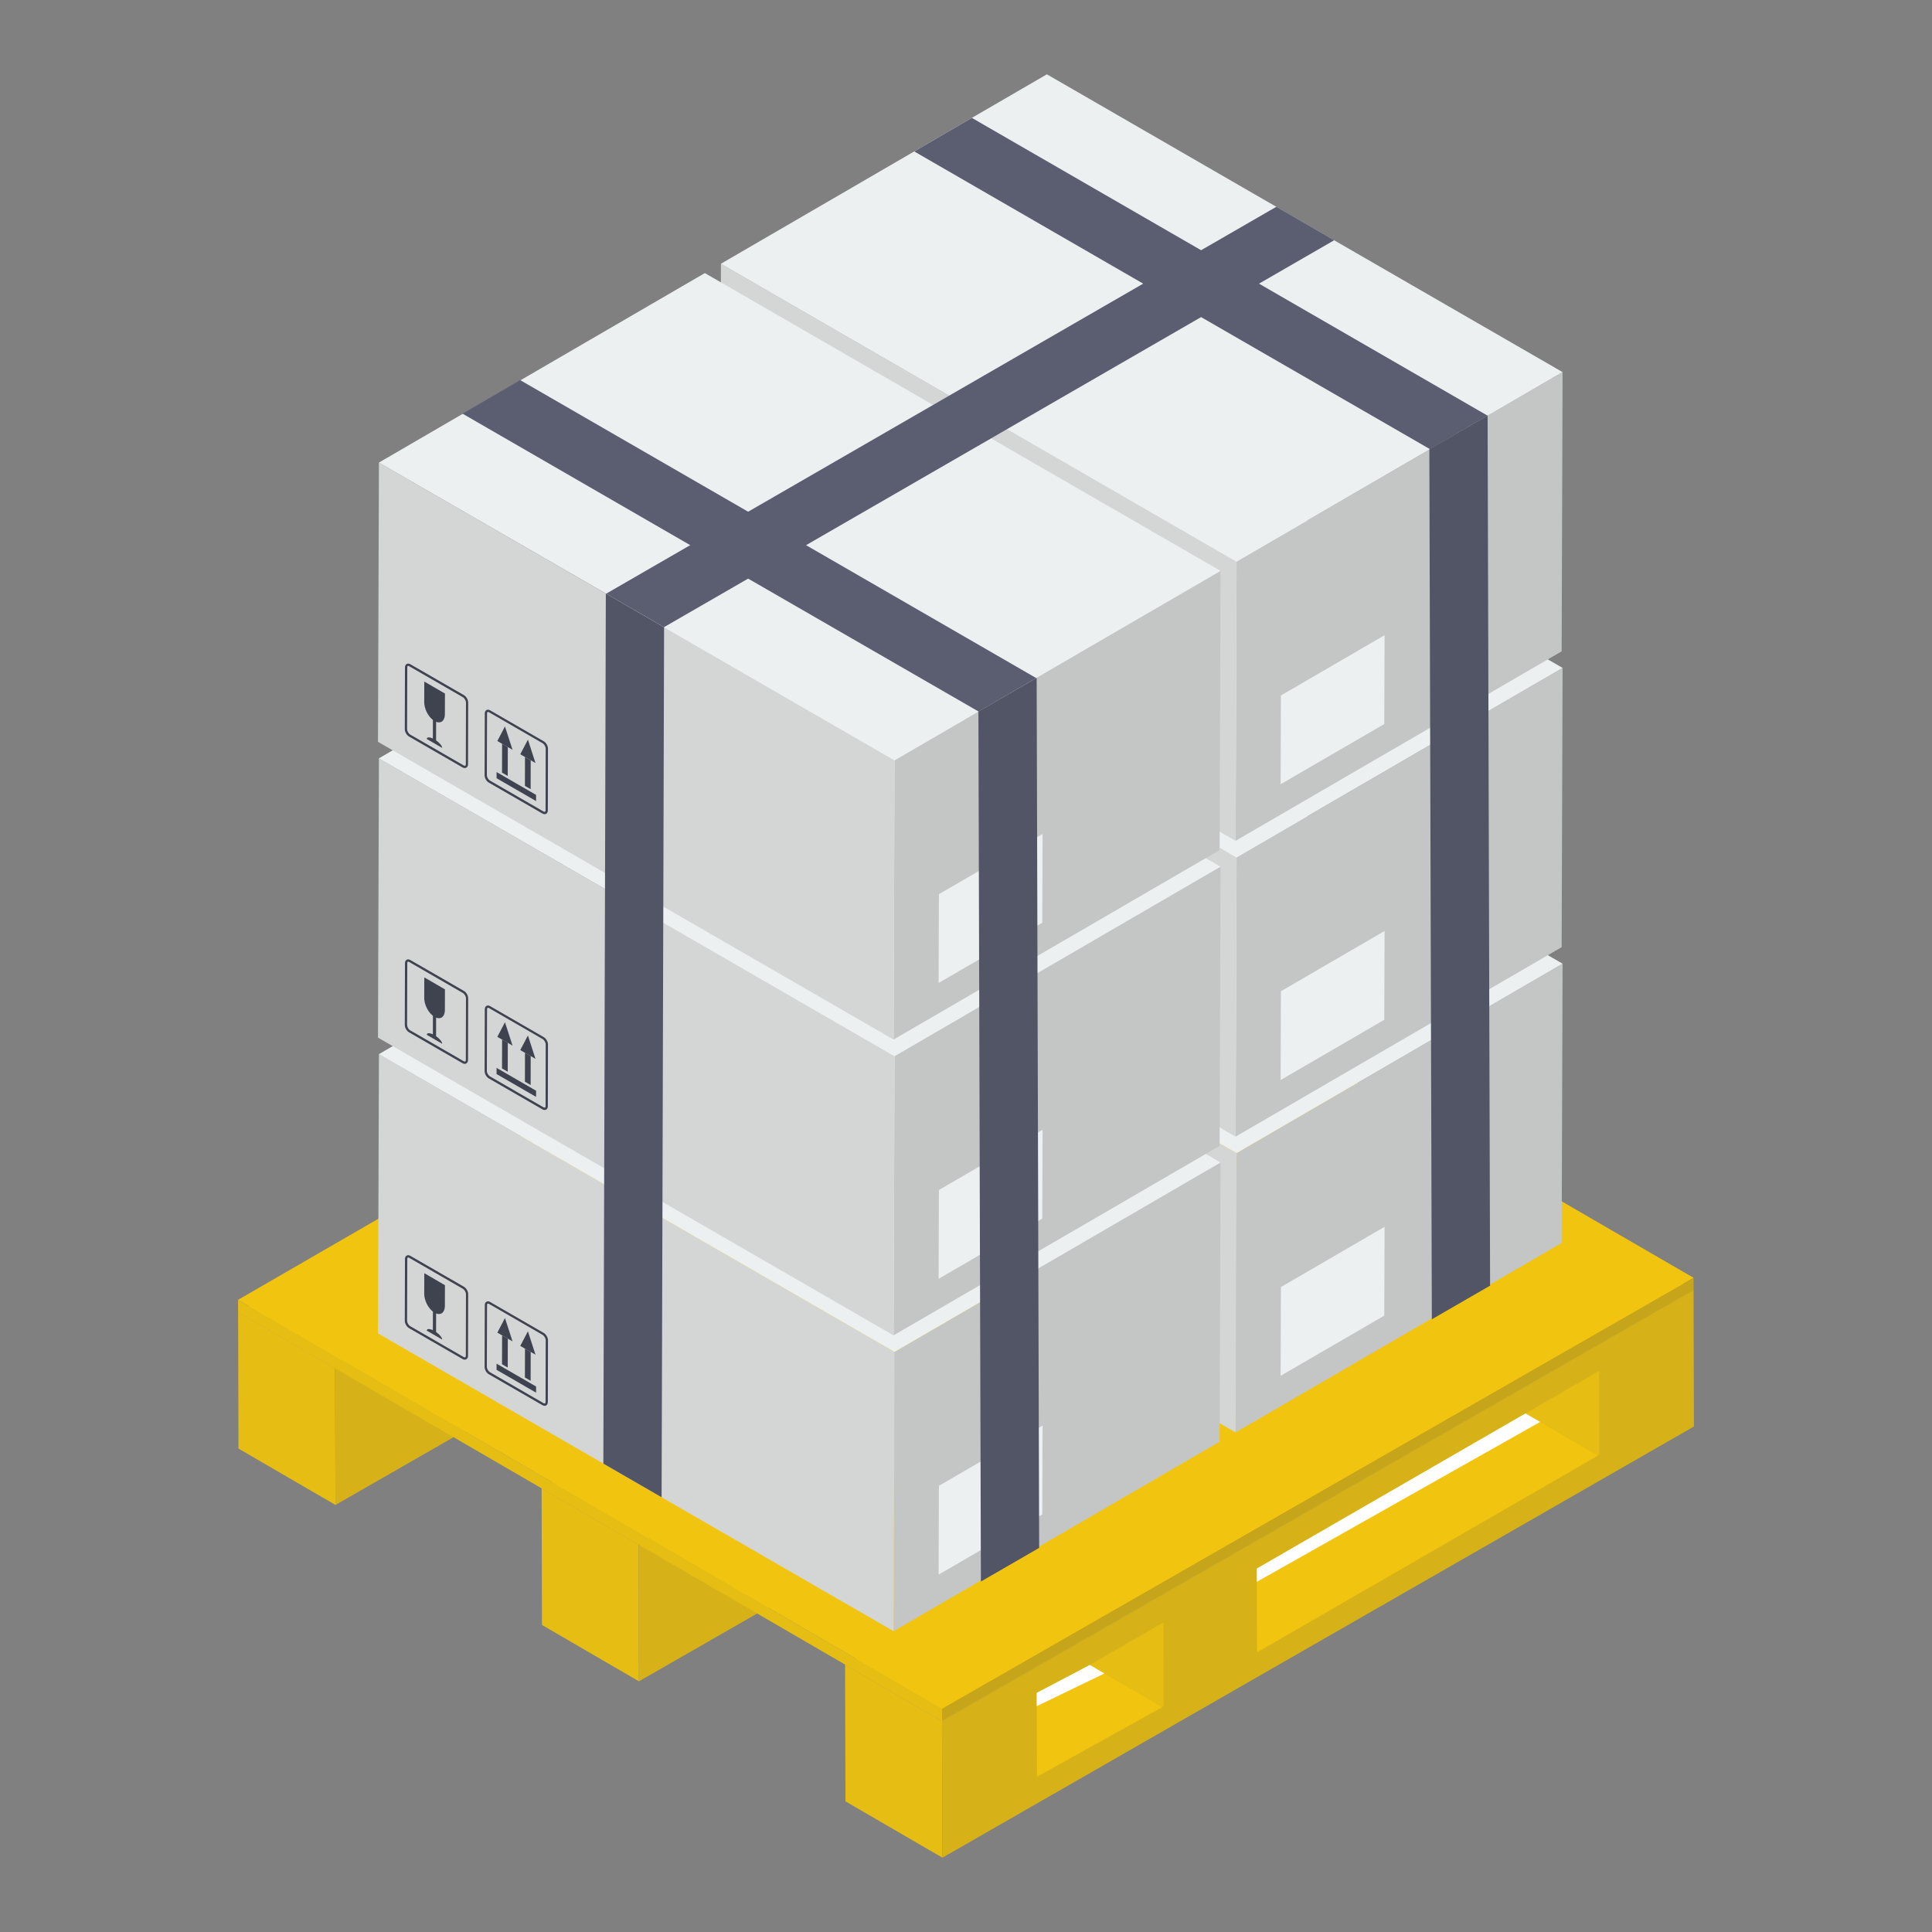 <svg id="Layer_1" enable-background="new 0 0 52 52" height="512" viewBox="0 0 52 52" width="512" xmlns="http://www.w3.org/2000/svg"><rect x="0" y="0" width="52" height="52" fill="#808080" stroke="none"/><g><g><g><g><g><path d="m25.355 46.325-2.61-1.517.01 3.675 2.61 1.517z" fill="#e5bd13"/></g><path d="m45.582 34.72-2.61-1.517-20.227 11.605 2.61 1.517z" fill="#f1c40f"/><g><path d="m25.355 46.325.01 3.675 20.227-11.605-.01-3.675z" fill="#d6b218"/></g><g><path d="m31.312 43.669.006 2.257-.035.02-1.952-1.134z" fill="#e5bd13"/><path d="m27.903 45.564 1.429-.752 1.952 1.134-3.374 1.875z" fill="#f1c40f"/><path d="m29.726 45.042-1.823.88v-.358l1.429-.752z" fill="#fff"/></g><g><path d="m43.039 36.899.006 2.257-.035.02-1.952-1.134z" fill="#e5bd13"/><path d="m33.827 42.217 7.231-4.175 1.952 1.134-9.177 5.298z" fill="#f1c40f"/><path d="m41.453 38.271-7.625 4.304v-.358l7.231-4.175z" fill="#fff"/></g><g><g><path d="m17.187 41.578-2.61-1.517.01 3.675 2.61 1.517z" fill="#e5bd13"/></g><path d="m37.414 29.973-2.61-1.517-20.227 11.605 2.61 1.517z" fill="#f1c40f"/><g><path d="m17.187 41.578.01 3.675 20.227-11.605-.01-3.675z" fill="#d6b218"/></g><g><path d="m23.144 38.922.006 2.257-.035.02-1.952-1.134z" fill="#d4dae8"/><path d="m19.735 40.817 1.429-.752 1.952 1.134-3.374 1.875z" fill="#f1c40f"/><path d="m21.558 40.295-1.823.88v-.358l1.429-.752z" fill="#fff"/></g><g><path d="m34.87 32.152.006 2.257-.035.02-1.952-1.134z" fill="#d4dae8"/><path d="m25.659 37.47 7.231-4.175 1.952 1.134-9.177 5.298z" fill="#f1c40f"/><path d="m33.284 33.524-7.625 4.304v-.358l7.231-4.175z" fill="#fff"/></g></g><g><g><path d="m9.019 36.831-2.61-1.517.01 3.675 2.61 1.517z" fill="#e5bd13"/></g><path d="m29.246 25.226-2.61-1.517-20.227 11.605 2.61 1.517z" fill="#f1c40f"/><g><path d="m9.019 36.831.01 3.675 20.227-11.605-.01-3.675z" fill="#d6b218"/></g><g><path d="m14.976 34.175.006 2.257-.035.02-1.952-1.134z" fill="#d4dae8"/><path d="m11.566 36.07 1.429-.752 1.952 1.134-3.374 1.875z" fill="#f1c40f"/><path d="m13.389 35.548-1.823.88v-.358l1.429-.752z" fill="#fff"/></g><g><path d="m26.702 27.405.006 2.257-.035.02-1.952-1.134z" fill="#d4dae8"/><path d="m17.491 32.723 7.231-4.175 1.952 1.134-9.177 5.298z" fill="#f1c40f"/><path d="m25.116 28.777-7.625 4.304v-.358l7.231-4.175z" fill="#fff"/></g></g><g><g><path d="m6.407 34.985.002.33 18.947 11.003-.002-.33z" fill="#e5bd13"/></g><g><path d="m25.354 45.987.002.33 20.227-11.597-.002-.33z" fill="#c6a51a"/></g><g><path d="m6.407 34.985 18.947 11.003 20.227-11.597-19.043-11.039z" fill="#f1c40f"/></g></g></g></g></g><g><g><g><g><g enable-background="new"><g><path d="m42.057 25.938-.025 7.516-8.775 5.099.025-7.516z" fill="#c4c6c6"/></g><g><path d="m37.266 33.02-.008 2.39-2.79 1.621.008-2.39z" fill="#ecf0f1"/></g><g><path d="m33.282 31.039-.025 7.516-13.878-8.015.025-7.516z" fill="#d4d6d6"/></g><g><path d="m42.057 25.938-8.775 5.099-13.88-8.013 8.775-5.099z" fill="#ecf0f1"/></g></g></g><g><g><g><g><g><path d="m23.414 30.482-.206.393.128.074.282.162z" fill="#3f434f"/></g></g></g><g><g><g><path d="m23.336 30.949-.002.777.154.089.002-.777z" fill="#3f434f"/></g></g></g><g><g><g><path d="m22.57 31.354-0.0.166 1.064.615 0-.166z" fill="#3f434f"/></g></g></g><g><g><g><path d="m20.625 28.918-.002.553c-0.0.175.1.378.234.481l-.001.499c-.094-.043-.165-.039-.165.013l.415.24c0-.052-.07-.138-.164-.203l.001-.499c.061.024.114.019.155-.007.049-.036.081-.104.081-.201l.002-.553z" fill="#3f434f"/></g></g></g><g><g><g><path d="m22.719 30.593-.002.777.154.089.002-.777z" fill="#3f434f"/></g></g></g><g><g><g><path d="m22.797 30.126-.205.393.128.074.281.161z" fill="#3f434f"/></g></g></g></g><g><g><g><g><path d="m21.715 31.247c-.019 0-.039-.006-.059-.017l-1.444-.833c-.062-.036-.112-.125-.112-.198l.005-1.662c0-.042.016-.075.045-.092.028-.016.064-.013.099.006l1.444.833c.064.037.115.126.114.199l-.004 1.662c0 .041-.017.074-.046.09-.012.007-.026.011-.041.011zm-1.524-2.751c-.004 0-.007.001-.01.002-.009.005-.014.02-.014.039l-.005 1.662c0 .052.038.119.082.145l1.444.833c.016.009.03.01.04.006.009-.005.014-.019.015-.037l.004-1.662c0-.051-.04-.12-.085-.146l-1.444-.833c-.01-.006-.019-.009-.027-.009z" fill="#3f434f"/></g></g></g><g><g><g><path d="m23.863 32.487c-.019 0-.039-.005-.059-.017l-1.444-.833c-.063-.036-.112-.123-.112-.198l.005-1.662c0-.041.016-.075.045-.091.029-.017.064-.014.099.006l1.444.834c.064.036.115.126.114.199l-.004 1.662c0 .04-.016.073-.044.09-.013.007-.027.011-.043.011zm-1.524-2.751c-.004 0-.008.001-.011.002-.009.005-.014.019-.014.038l-.005 1.662c0 .052.039.119.083.145l1.443.833c.016.009.031.01.04.006.009-.005.014-.019.014-.037l.004-1.662c0-.051-.04-.12-.085-.146l-1.444-.834c-.01-.005-.019-.008-.026-.008z" fill="#3f434f"/></g></g></g></g></g></g><g><g><g enable-background="new"><g><path d="m42.057 17.977-.025 7.516-8.775 5.099.025-7.516z" fill="#c4c6c6"/></g><g><path d="m37.266 25.058-.008 2.39-2.79 1.621.008-2.39z" fill="#ecf0f1"/></g><g><path d="m33.282 23.077-.025 7.516-13.878-8.015.025-7.516z" fill="#d4d6d6"/></g><g><path d="m42.057 17.977-8.775 5.099-13.88-8.013 8.775-5.099z" fill="#ecf0f1"/></g></g></g><g><g><g><g><g><path d="m23.414 22.521-.206.393.128.074.282.162z" fill="#3f434f"/></g></g></g><g><g><g><path d="m23.336 22.987-.002.777.154.089.002-.777z" fill="#3f434f"/></g></g></g><g><g><g><path d="m22.57 23.392-0.0.166 1.064.615 0-.166z" fill="#3f434f"/></g></g></g><g><g><g><path d="m20.625 20.956-.002.553c-0.0.175.1.378.234.481l-.001.499c-.094-.043-.165-.039-.165.013l.415.24c0-.052-.07-.138-.164-.203l.001-.499c.061.024.114.019.155-.007.049-.036.081-.104.081-.201l.002-.553z" fill="#3f434f"/></g></g></g><g><g><g><path d="m22.719 22.631-.002.777.154.089.002-.777z" fill="#3f434f"/></g></g></g><g><g><g><path d="m22.797 22.164-.205.393.128.074.281.161z" fill="#3f434f"/></g></g></g></g><g><g><g><g><path d="m21.715 23.285c-.019 0-.039-.006-.059-.017l-1.444-.833c-.062-.036-.112-.125-.112-.198l.005-1.662c0-.042.016-.075.045-.092.028-.016.064-.013.099.006l1.444.833c.064.037.115.126.114.199l-.004 1.662c0 .041-.017.074-.046.09-.012.007-.026.011-.041.011zm-1.524-2.751c-.004 0-.007.001-.01.002-.009.005-.014.02-.014.039l-.005 1.662c0 .052.038.119.082.145l1.444.833c.016.009.03.01.04.006.009-.005.014-.019.015-.037l.004-1.662c0-.051-.04-.12-.085-.146l-1.444-.833c-.01-.006-.019-.009-.027-.009z" fill="#3f434f"/></g></g></g><g><g><g><path d="m23.863 24.525c-.019 0-.039-.005-.059-.017l-1.444-.833c-.063-.036-.112-.123-.112-.198l.005-1.662c0-.041.016-.075.045-.091.029-.017.064-.014.099.006l1.444.834c.064.036.115.126.114.199l-.004 1.662c0 .04-.016.073-.044.09-.013.007-.027.011-.043.011zm-1.524-2.751c-.004 0-.008.001-.011.002-.009.005-.014.019-.014.038l-.005 1.662c0 .052.039.119.083.145l1.443.833c.016.009.031.01.04.006.009-.005.014-.019.014-.037l.004-1.662c0-.051-.04-.12-.085-.146l-1.444-.834c-.01-.005-.019-.008-.026-.008z" fill="#3f434f"/></g></g></g></g></g></g><g><g><g enable-background="new"><g><path d="m42.057 10.015-.025 7.516-8.775 5.099.025-7.516z" fill="#c4c6c6"/></g><g><path d="m37.266 17.097-.008 2.39-2.79 1.621.008-2.39z" fill="#ecf0f1"/></g><g><path d="m33.282 15.115-.025 7.516-13.878-8.015.025-7.516z" fill="#d4d6d6"/></g><g><path d="m42.056 10.015-2.017 1.173-1.551.901-5.207 3.027-6.175-3.566-1.56-.901-6.144-3.549 5.204-3.024 1.551-.903 2.02-1.173 6.175 3.566 1.557.901z" fill="#ecf0f1"/></g></g></g><g><g><g><g><g><path d="m23.414 14.559-.206.393.128.074.282.162z" fill="#3f434f"/></g></g></g><g><g><g><path d="m23.336 15.025-.002.777.154.089.002-.777z" fill="#3f434f"/></g></g></g><g><g><g><path d="m22.57 15.43-0.0.166 1.064.615 0-.166z" fill="#3f434f"/></g></g></g><g><g><g><path d="m20.625 12.995-.002.553c-0.0.175.1.378.234.481l-.001.499c-.094-.043-.165-.039-.165.013l.415.24c0-.052-.07-.138-.164-.203l.001-.499c.061.024.114.019.155-.007.049-.036.081-.104.081-.201l.002-.553z" fill="#3f434f"/></g></g></g><g><g><g><path d="m22.719 14.669-.002.777.154.089.002-.777z" fill="#3f434f"/></g></g></g><g><g><g><path d="m22.797 14.202-.205.393.128.074.281.161z" fill="#3f434f"/></g></g></g></g><g><g><g><g><path d="m21.715 15.323c-.019 0-.039-.006-.059-.017l-1.444-.833c-.062-.036-.112-.125-.112-.198l.005-1.662c0-.042.016-.075.045-.092.028-.016.064-.013.099.006l1.444.833c.064.037.115.126.114.199l-.004 1.662c0 .041-.017.074-.046.09-.012.007-.026.011-.041.011zm-1.524-2.751c-.004 0-.007.001-.01.002-.009.005-.014.02-.014.039l-.005 1.662c0 .052.038.119.082.145l1.444.833c.016.009.03.01.04.006.009-.005.014-.019.015-.037l.004-1.662c0-.051-.04-.12-.085-.146l-1.444-.833c-.01-.006-.019-.009-.027-.009z" fill="#3f434f"/></g></g></g><g><g><g><path d="m23.863 16.563c-.019 0-.039-.005-.059-.017l-1.444-.833c-.063-.036-.112-.123-.112-.198l.005-1.662c0-.041.016-.075.045-.091.029-.017.064-.014.099.006l1.444.834c.064.036.115.126.114.199l-.004 1.662c0 .04-.016.073-.044.09-.013.007-.027.011-.043.011zm-1.524-2.751c-.004 0-.008.001-.011.002-.009.005-.014.019-.014.038l-.005 1.662c0 .052.039.119.083.145l1.443.833c.016.009.031.01.04.006.009-.005.014-.019.014-.037l.004-1.662c0-.051-.04-.12-.085-.146l-1.444-.834c-.01-.005-.019-.008-.026-.008z" fill="#3f434f"/></g></g></g></g></g></g></g><g><g><g><g enable-background="new"><g><path d="m32.851 31.288-.025 7.516-8.775 5.099.025-7.516z" fill="#c4c6c6"/></g><g><path d="m28.061 38.37-.008 2.39-2.79 1.621.008-2.39z" fill="#ecf0f1"/></g><g><path d="m24.077 36.388-.025 7.516-6.245-3.605-1.568-.906-6.065-3.504.025-7.516 6.062 3.501 1.568.906z" fill="#d4d6d6"/></g><g><path d="m32.851 31.288-8.775 5.099-13.88-8.013 8.775-5.099z" fill="#ecf0f1"/></g></g></g><g><g><g><g><g><path d="m14.209 35.832-.206.393.128.074.282.162z" fill="#3f434f"/></g></g></g><g><g><g><path d="m14.13 36.298-.002.777.154.089.002-.777z" fill="#3f434f"/></g></g></g><g><g><g><path d="m13.365 36.703-0.0.166 1.064.615 0-.166z" fill="#3f434f"/></g></g></g><g><g><g><path d="m11.42 34.268-.002.553c-0.0.175.1.378.234.481l-.001.499c-.094-.043-.165-.039-.165.013l.415.24c0-.052-.07-.138-.164-.203l.001-.499c.061.024.114.019.155-.007.049-.036.081-.104.081-.201l.002-.553z" fill="#3f434f"/></g></g></g><g><g><g><path d="m13.514 35.942-.002.777.154.089.002-.777z" fill="#3f434f"/></g></g></g><g><g><g><path d="m13.591 35.475-.205.393.128.074.281.161z" fill="#3f434f"/></g></g></g></g><g><g><g><g><path d="m12.51 36.596c-.019 0-.039-.006-.059-.017l-1.444-.833c-.062-.036-.112-.125-.112-.198l.005-1.662c0-.042.016-.075.045-.092.028-.016.064-.013.098.006l1.444.833c.064.037.115.126.114.199l-.004 1.662c0 .041-.017.074-.046.09-.012.007-.026.011-.041.011zm-1.524-2.751c-.004 0-.007.001-.01.002-.009.005-.014.02-.014.039l-.005 1.662c0 .052.038.119.082.145l1.444.833c.016.009.03.01.04.006.009-.005.014-.019.015-.037l.004-1.662c0-.051-.04-.12-.085-.146l-1.444-.833c-.01-.006-.019-.009-.027-.009z" fill="#3f434f"/></g></g></g><g><g><g><path d="m14.658 37.837c-.019 0-.039-.005-.059-.017l-1.444-.833c-.063-.036-.112-.123-.112-.198l.005-1.662c0-.041.016-.075.045-.091.029-.017.064-.014.098.006l1.444.834c.064.036.115.126.114.199l-.004 1.662c0 .04-.016.073-.044.09-.013.007-.027.011-.043.011zm-1.524-2.751c-.004 0-.008.001-.011.002-.009.005-.014.019-.014.038l-.005 1.662c0 .052.039.119.083.145l1.443.833c.016.009.031.01.04.006.009-.005.014-.019.014-.037l.004-1.662c0-.051-.04-.12-.085-.146l-1.444-.834c-.01-.005-.019-.008-.026-.008z" fill="#3f434f"/></g></g></g></g></g></g><g><g><g enable-background="new"><g><path d="m32.851 23.326-.025 7.516-8.775 5.099.025-7.516z" fill="#c4c6c6"/></g><g><path d="m28.061 30.408-.008 2.39-2.79 1.621.008-2.39z" fill="#ecf0f1"/></g><g><path d="m24.077 28.427-.025 7.516-13.878-8.015.025-7.516z" fill="#d4d6d6"/></g><g><path d="m32.851 23.326-8.775 5.099-13.88-8.013 8.775-5.099z" fill="#ecf0f1"/></g></g></g><g><g><g><g><g><path d="m14.209 27.87-.206.393.128.074.282.162z" fill="#3f434f"/></g></g></g><g><g><g><path d="m14.13 28.337-.002.777.154.089.002-.777z" fill="#3f434f"/></g></g></g><g><g><g><path d="m13.365 28.742-0.0.166 1.064.615 0-.166z" fill="#3f434f"/></g></g></g><g><g><g><path d="m11.42 26.306-.002.553c-0.0.175.1.378.234.481l-.001.499c-.094-.043-.165-.039-.165.013l.415.24c0-.052-.07-.138-.164-.203l.001-.499c.061.024.114.019.155-.007.049-.036.081-.104.081-.201l.002-.553z" fill="#3f434f"/></g></g></g><g><g><g><path d="m13.514 27.98-.002.777.154.089.002-.777z" fill="#3f434f"/></g></g></g><g><g><g><path d="m13.591 27.514-.205.393.128.074.281.161z" fill="#3f434f"/></g></g></g></g><g><g><g><g><path d="m12.51 28.634c-.019 0-.039-.006-.059-.017l-1.444-.833c-.062-.036-.112-.125-.112-.198l.005-1.662c0-.042.016-.075.045-.092.028-.016.064-.013.098.006l1.444.833c.064.037.115.126.114.199l-.004 1.662c0 .041-.017.074-.046.09-.012.007-.026.011-.041.011zm-1.524-2.751c-.004 0-.007.001-.01.002-.009.005-.014.02-.014.039l-.005 1.662c0 .052.038.119.082.145l1.444.833c.016.009.03.01.04.006.009-.005.014-.019.015-.037l.004-1.662c0-.051-.04-.12-.085-.146l-1.444-.833c-.01-.006-.019-.009-.027-.009z" fill="#3f434f"/></g></g></g><g><g><g><path d="m14.658 29.875c-.019 0-.039-.005-.059-.017l-1.444-.833c-.063-.036-.112-.123-.112-.198l.005-1.662c0-.041.016-.075.045-.091.029-.017.064-.014.098.006l1.444.834c.064.036.115.126.114.199l-.004 1.662c0 .04-.016.073-.044.09-.013.007-.027.011-.043.011zm-1.524-2.751c-.004 0-.008.001-.011.002-.009.005-.014.019-.014.038l-.005 1.662c0 .052.039.119.083.145l1.443.833c.016.009.031.01.04.006.009-.005.014-.019.014-.037l.004-1.662c0-.051-.04-.12-.085-.146l-1.444-.834c-.01-.005-.019-.008-.026-.008z" fill="#3f434f"/></g></g></g></g></g></g><g><g><g enable-background="new"><g><path d="m32.851 15.364-.025 7.516-8.775 5.099.025-7.516z" fill="#c4c6c6"/></g><g><path d="m28.061 22.446-.008 2.39-2.79 1.621.008-2.39z" fill="#ecf0f1"/></g><g><path d="m24.077 20.465-.025 7.516-13.878-8.015.025-7.516z" fill="#d4d6d6"/></g><g><path d="m32.852 15.365-8.775 5.097-6.205-3.582-1.557-.901-6.116-3.529 8.772-5.1 6.144 3.549 1.56.901z" fill="#ecf0f1"/></g></g></g><g><g><g><g><g><path d="m14.209 19.908-.206.393.128.074.282.162z" fill="#3f434f"/></g></g></g><g><g><g><path d="m14.13 20.375-.002.777.154.089.002-.777z" fill="#3f434f"/></g></g></g><g><g><g><path d="m13.365 20.78-0.0.166 1.064.615 0-.166z" fill="#3f434f"/></g></g></g><g><g><g><path d="m11.42 18.344-.002.553c-0.0.175.1.378.234.481l-.001.499c-.094-.043-.165-.039-.165.013l.415.24c0-.052-.07-.138-.164-.203l.001-.499c.061.024.114.019.155-.007.049-.036.081-.104.081-.201l.002-.553z" fill="#3f434f"/></g></g></g><g><g><g><path d="m13.514 20.019-.002.777.154.089.002-.777z" fill="#3f434f"/></g></g></g><g><g><g><path d="m13.591 19.552-.205.393.128.074.281.161z" fill="#3f434f"/></g></g></g></g><g><g><g><g><path d="m12.51 20.673c-.019 0-.039-.006-.059-.017l-1.444-.833c-.062-.036-.112-.125-.112-.198l.005-1.662c0-.042.016-.075.045-.092.028-.016.064-.013.098.006l1.444.833c.064.037.115.126.114.199l-.004 1.662c0 .041-.017.074-.046.09-.012.007-.026.011-.041.011zm-1.524-2.751c-.004 0-.007.001-.01.002-.009.005-.014.02-.014.039l-.005 1.662c0 .052.038.119.082.145l1.444.833c.016.009.03.01.04.006.009-.005.014-.019.015-.037l.004-1.662c0-.051-.04-.12-.085-.146l-1.444-.833c-.01-.006-.019-.009-.027-.009z" fill="#3f434f"/></g></g></g><g><g><g><path d="m14.658 21.913c-.019 0-.039-.005-.059-.017l-1.444-.833c-.063-.036-.112-.123-.112-.198l.005-1.662c0-.041.016-.075.045-.091.029-.017.064-.014.098.006l1.444.834c.064.036.115.126.114.199l-.004 1.662c0 .04-.016.073-.044.09-.013.007-.027.011-.043.011zm-1.524-2.751c-.004 0-.008.001-.011.002-.009.005-.014.019-.014.038l-.005 1.662c0 .052.039.119.083.145l1.443.833c.016.009.031.01.04.006.009-.005.014-.019.014-.037l.004-1.662c0-.051-.04-.12-.085-.146l-1.444-.834c-.01-.005-.019-.008-.026-.008z" fill="#3f434f"/></g></g></g></g></g></g></g><g><path d="m35.91 6.466-8.803 5.083-.432.25-8.803 5.081-1.557-.901 8.801-5.081.432-.25 8.806-5.083z" fill="#5b5e71"/></g><g><path d="m40.039 11.188-1.551.901-6.682-3.855-.432-.25-6.767-3.908 1.551-.903 6.775 3.911.432.25z" fill="#5b5e71"/></g><g><path d="m27.889 18.25-1.551.901-6.691-3.86-.432-.25-6.767-3.908 1.551-.903 6.775 3.911.432.25z" fill="#5b5e71"/></g><g><path d="m17.874 16.883-.045 15.898-.022 7.518-1.568-.906.022-7.518.045-15.898z" fill="#525566"/></g><g><path d="m26.334 19.151.045 15.898.022 7.518 1.568-.906-.022-7.518-.045-15.898z" fill="#525566"/></g><g><path d="m38.471 12.093.045 15.898.022 7.518 1.568-.906-.022-7.518-.045-15.898z" fill="#525566"/></g></g></g></svg>